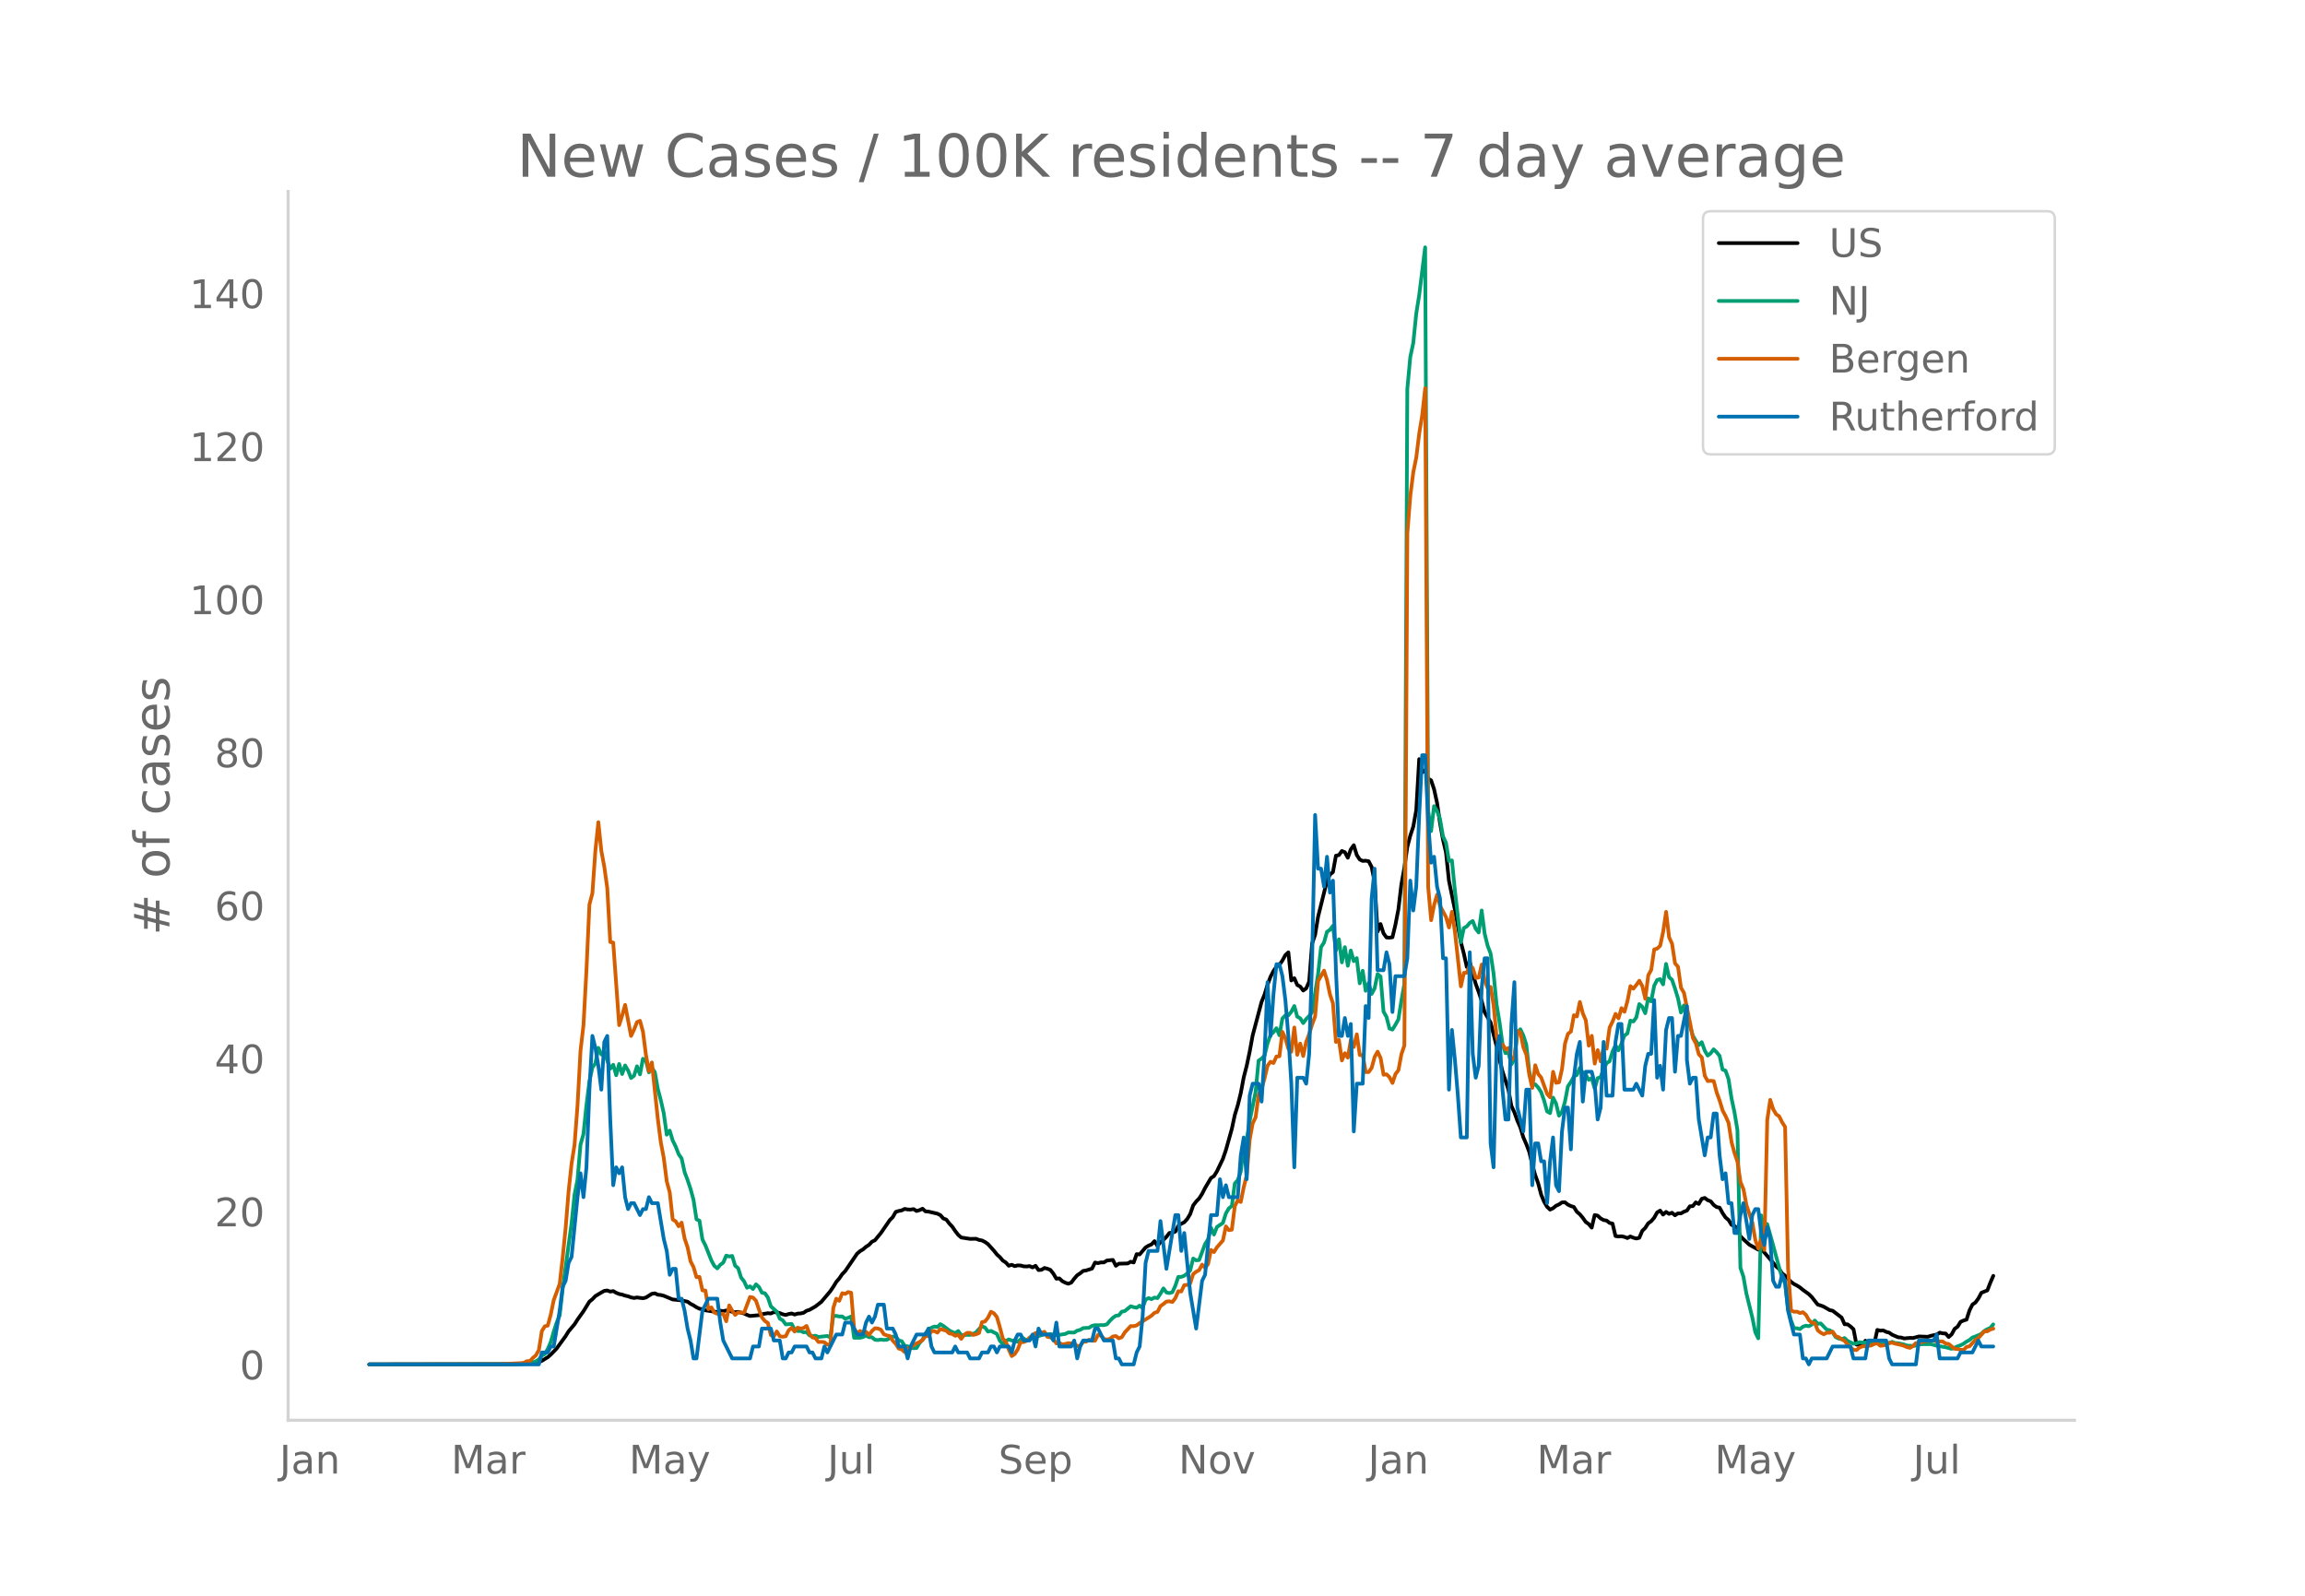 <svg height="864" viewBox="0 0 936 648" width="1248" xmlns="http://www.w3.org/2000/svg" xmlns:xlink="http://www.w3.org/1999/xlink"><defs><style>*{stroke-linecap:butt;stroke-linejoin:round}</style></defs><g id="figure_1"><path d="M0 648h936V0H0z" style="fill:#fff" id="patch_1"/><g id="axes_1"><path d="M117 576.72h725.4V77.76H117z" style="fill:none" id="patch_2"/><path clip-path="url(#pa304314616)" d="m149.973 554.04 57.974-.087 6.039-.247 3.623-.327 1.208-.297 1.208-.493 2.415-1.474 1.208-1.061 2.416-2.51 3.623-4.985 1.208-1.968 2.415-2.841 1.208-1.904 2.416-3.383 2.415-3.925 1.208-.96 1.208-1.277 2.416-1.45 1.207-.674 1.208-.156 1.208.457 1.208-.207 1.207.696 1.208.493 1.208.242 1.208.417 1.208.266 1.207.45 1.208.244 1.208-.22 2.416.322 1.207-.293 2.416-1.52 1.208-.19 1.208.568 1.207.117 1.208.308 3.624 1.504 2.415.248 1.208.127 2.415.531 1.208.855 1.208.623 1.208.788 1.208.587 1.207.19 1.208.455 4.831.736 1.208-.57 1.208.18 1.208-.26 1.208.166 1.207.33 1.208.187 1.208-.137 2.416.65 1.207.585 1.208.436 3.624-.336 1.207-.378 2.416-.424 1.208.12 1.207-.562 1.208.12 1.208.272 1.208.5 1.208.268 1.207-.388 1.208-.214 1.208.435 1.208-.381 1.208-.07 1.207-.258 1.208-.822 1.208-.38 2.416-1.38 2.415-1.884 3.624-4.31 1.207-1.773 1.208-1.987 1.208-1.39 1.208-1.775 1.207-1.221 4.832-7.077 1.207-1.043 1.208-.71 1.208-1.059 1.208-.77 1.208-1.282 1.207-.586 2.416-2.946 3.623-5.249 1.208-1.202 1.208-2.136 1.208-.365 1.208-.234 1.207-.605 1.208.228 1.208.043 1.208-.188 1.207.768 1.208-.352 1.208-.585 1.208 1.09 1.208.095 3.623.836 1.208.6 1.208 1.345 1.207.463 1.208 1.582 1.208 1.294 1.208 1.766 1.208 1.547 1.207 1.072 3.624.57 2.415-.049 1.208.467 1.208.227 1.208.608 1.208.858 2.415 2.675 1.208 1.523 1.208 1.087 1.207 1.413 1.208.773 1.208 1.326 1.208-.39 1.208.548 1.207-.312 1.208.056 1.208.334 1.208.056 1.208-.148 1.207.53 1.208-.658 1.208 1.74 1.208-.105 1.208-.75 1.207.32 1.208.464 1.208 1.531 1.208 2.043 1.208-.12 1.207 1.127 1.208.613 1.208.426 1.208-.453 1.207-1.585 1.208-1.389 1.208-.803 1.208-.98 1.208-.179 2.415-.773 1.208-2.444 1.208.247 1.208-.308 1.207.014 1.208-.77 2.416-.247 1.208 2.38 1.207-.853 3.624-.098 1.208-.688 1.207.303 1.208-3.389 1.208.113 2.415-2.83 1.208-.727 1.208-.524 1.208-1.314 1.208 1.947 1.207-1.56 1.208-.924 1.208-1.214 1.208-1.555 1.208-.15 1.207-.42 1.208-2.356 1.208-.84 1.208-.592 1.208-1.322 1.207-2.006 1.208-3.492 1.208-1.6 1.208-1.245 1.208-1.865 1.207-2.386 2.416-4.073 1.208-.76 1.208-1.96 2.415-5.057 1.208-3.543 2.415-8.606 1.208-5.643 1.208-3.952 1.208-4.929 1.208-6.402 1.207-4.706 1.208-5.721 1.208-6.583 3.623-13.659 1.208-2.96 1.208-3.976 1.208-3.226 1.208-2.349 1.207-1.744 1.208-.759 1.208-1.766 1.208-2.195 1.208-1.124 1.207 11.43 1.208-.943 1.208 2.776 1.208.631 1.207 1.619 1.208-.862 1.208-2.783 1.208-15.52 1.208-3.452 1.207-7.344 3.624-14.627 1.208-2.508 1.207-1.012 1.208-6.647 1.208-.247 1.208-1.663 1.208.492 1.207 2.24 1.208-3.396 1.208-1.689 1.208 3.966 1.208 1.843 1.207.583 1.208-.086 1.208.205 1.208 2.308 1.207 5.978 1.208 20.322 1.208-3.105 1.208 3.763 1.208 1.691 1.207.083 1.208-.16 1.208-5.074 1.208-6.265 1.208-10.11 1.207-6.72 1.208-8.496 1.208-4.596 1.208-3.654 1.208-6.67 1.207-20.764 1.208 5.368 1.208-.88 1.208 3.45 1.208.681 1.207 3.604 1.208 5.52 1.208 8.239 1.208 6.725 1.208 5.167 1.207 11.52 2.416 11.75 2.415 13.163 1.208 4.636 1.208 5.466 1.208-2.089 1.208 4.91 1.207 4.02 1.208 3.287 1.208 3.645 1.208 4.614 2.415 4.14 2.416 9.598 1.208 5.482 1.208 4.75 2.415 7.488 1.208 6.61 1.208 2.551 1.208 3.41 1.207 2.704 1.208 4.04 1.208 2.745 1.208 3.178 1.207 5.1 1.208 4.308 1.208 3.356 1.208 4.578 1.208 2.923 1.207 2.02 1.208 1.163 1.208-.567 1.208-.997 1.208-.546 1.207-.823 1.208-.042 1.208.953 1.208.578 1.208.375 1.207 1.93 1.208 1.025 1.208 1.434 1.208 1.707 1.208.823 1.207 1.467 1.208-5.115 1.208.236 1.208 1.138 1.207.662 1.208.207 1.208.95 1.208.281 1.208 5.052 1.207.185 1.208-.1 1.208.26 1.208.479 1.208-.659 1.207.514 1.208.33 1.208-.299 1.208-2.836 1.208-1.17 1.207-1.876 1.208-.849 1.208-1.396 1.208-2.167 1.208-.742 1.207 1.618 1.208-1.092 1.208.8 1.208-.466 1.208 1.04 1.207-.791 1.208.035 1.208-.697 1.208-.441 1.207-1.758 1.208-.084 1.208-1.508 1.208.63 1.208-2.076 1.207-.36 1.208.915 1.208.437 1.208 1.472 1.208.89 1.207.226 1.208 2.204 1.208 1.793 1.208 1.008 1.208 1.97 1.207.46 1.208 1.057 1.208 3.1 1.208 1.237 2.415 2.21 3.624 2.02 1.207-.353 2.416 2.843 2.416 2.828 1.207 1.5 1.208.988 1.208 1.81 1.208.936 2.415 2.5 1.208.882 1.208.624 1.208.76 1.208.994 2.415 1.74 1.208 1.193 2.416 3.07 1.207.347 1.208.484L743 532l1.207.254 3.624 2.766 1.208 2.722 1.207.017 1.208.882 1.208 1.12 1.208 6.225 2.415.324 1.208-1.886 1.208 1.154 1.208-.515 1.208.497 1.207-5.522 1.208.294 1.208-.086 1.208.586 1.208.313 1.207.846 2.416 1.044 1.208.094 1.208.369 2.415-.219 1.208.052 2.415-.643 2.416.103 1.208.04 1.208-.4 2.415-.51 1.208-.771 1.208.284 1.208.08 1.207 1.4 1.208-1.077 1.208-2.224 1.208-.893 1.208-1.961 1.207-.53 1.208-.377 1.208-3.73 1.208-2.401 1.208-.81 1.207-1.685 1.208-2.262 2.416-.978 1.207-3.116 1.208-2.776h0" style="fill:none;stroke:#000;stroke-linecap:round;stroke-width:1.5" id="line2d_1"/><path clip-path="url(#pa304314616)" d="m149.973 554.04 60.39-.11 2.415-.12 2.416-.23 2.415-.804 1.208-.755 1.208-1.51 1.207-.699 1.208-2.074 1.208-2.773 1.208-4.258 1.208-3.694 1.207-2.838 1.208-10.825 3.624-26.642 1.207-11.594 1.208-6.142 1.208-14.153 1.208-4.303 1.208-11.774 1.207-9.645 1.208-5.592 1.208-1.674 1.208-6.327 1.208 2.688 1.207-1.274 1.208 3.718 1.208 3.329 1.208-1.59 1.207 4.253 1.208-4.567 1.208 4.072 1.208-3.483 1.208 2.054 1.207 3.049 1.208-.91 1.208-3.853 1.208 3.293 1.208-6.356 1.207.814 1.208 4.713 1.208-1.87 1.208 1.83 1.208 6.771 1.207 4.563 1.208 5.348 1.208 8.675 1.208-1.654 1.208 3.998 1.207 2.439 1.208 3.123 1.208 1.72 1.208 5.552 1.207 3.213 1.208 3.593 1.208 4.478 1.208 7.896 1.208.56 1.207 7.626 1.208 2.399 2.416 6.092 1.208 2.234 1.207 1.01 1.208-1.46 1.208-.88 1.208-2.843 1.208.355 1.207-.23 1.208 3.993 1.208.974 1.208 3.833 1.208 1.51 1.207 2.608 1.208-.57 1.208 1.09 1.208-1.894 1.208 1.065 1.207 2.323 1.208.225 1.208 1.704 1.208 3.624 2.415 2.149 1.208 2.828 1.208.7 1.208 1.64 2.415-.176 1.208 2.289 1.208.58 1.208-.025 1.207.554 1.208-.12 1.208 1.365 1.208.33 1.208-.205 1.207.515 3.624-.395 1.208.594 1.207-8.765 1.208.005 1.208.245 1.208-.005 1.207.914 1.208-.38 1.208-.514 1.208 8.635h2.415l1.208-.3 1.208-.594 1.208.64 1.208.044 1.207.995 1.208.14 1.208-.2 1.208.15 1.208-.075 2.415-1.32 1.208.04 1.208 1.54 1.208.34 1.207 1.849 1.208.22 1.208.5 1.208.274 1.207-.095 1.208-2.039 1.208-1.25 1.208-2.678 1.208-1.344 1.207-.95 1.208-.454 1.208.19 1.208-1.16 1.208.72 2.415 1.844 1.208.635 1.208.454 1.208-.85 1.207 1.65 1.208.005 1.208-.115 1.208.03 1.208-.44 1.207-.57 1.208-1.409 1.208-1.05 1.208.45 1.208 1.655 1.207-.27 2.416 1.214 1.208 2.779 1.207 1.4 1.208-1.255 1.208-.675 1.208.435 1.208.145 1.207.415 1.208-1.035 1.208-.34 1.208.9 2.415-1.335 1.208-.14 3.624-1.169 1.207.12 1.208-.1 1.208.085 1.208.265 1.208-.105 2.415-.355 1.208-.62 2.415.06 1.208-.794 1.208-.305 1.208-.725 2.415-.125 1.208-.78 1.208-.29 1.208.05 1.208-.09 1.207.026 1.208-.305 1.208-1.444 1.208-1.225 1.208-.834 1.207-.15 1.208-1.5 1.208-.25 2.416-1.943 1.207.36 1.208.24 1.208-.865 1.208.994 1.207-3.418 1.208-.625 1.208.415 1.208-.625 1.208.21 1.207-1.794 1.208-2.149 1.208 1.634 1.208.275 1.208-.35 1.207-2.618 1.208-3.613h1.208l1.208-.455 1.208-.955 1.207-1.174 1.208-4.873 1.208.73 1.208-.12 2.415-6.492 1.208-1.939 1.208-4.652 1.208 2.728 1.208-3.068 2.415-1.645 1.208-3.863 1.208-2.059 1.207-.924 1.208-9.19 1.208-1.35 1.208-3.448 1.208-9.76 1.207-3.109 1.208-7.646 2.416-11.93 1.208-12.618 1.207-.804 1.208-1.245 1.208-4.942 1.208-3.449 1.208-1.144 1.207-1.58 1.208 2.85 1.208-6.807 1.208-1.245 1.208-.025 1.207-1.454 1.208-2.344 1.208 4.333 1.208.645 1.207 1.954 1.208-1.654 1.208-1.22 1.208-1.599 2.415-15.442 1.208-10.95 1.208-1.864 1.208-4.348 1.208-.8 1.207-1.634 1.208 10.06 1.208-4.577 1.208 9.375 1.208-6.172 1.207 7.546 1.208-6.187 1.208 4.323 1.208-1.23 1.208 10.24 1.207-5.102 1.208 8.131 1.208-3.183 1.208 4.458 1.207-2.244 1.208-5.817 1.208.96 1.208 14.267 1.208 2.134 1.207 4.728 1.208.454 1.208-1.959 1.208-2.204 1.208-7.556 1.207-6.746 1.208-241.62 1.208-13.03 1.208-5.666 1.208-11.91 1.207-7.596 2.416-19.37 1.208 228.662 1.208 8.385 1.207-10.125 1.208 1.934 1.208 3.279 1.208 7.056 1.208 2.55 1.207 7.415 1.208-.204 1.208 12.188 2.415 21.035 1.208-5.742 1.208-.68 1.208-1.45 1.208-.744 1.207 3.144 1.208 1.509 1.208-8.926 1.208 9.366 1.208 4.917 1.207 3.139 1.208 8.126 1.208 12.489 1.208 7.28 1.208 8.787 1.207 3.818 1.208-.22 1.208 4.767 1.208-2.134 1.208-10.29 1.207-1.833 1.208 2.478 1.208 3.763 1.208 10.815 1.207 5.577 1.208-.28 1.208 1.305 1.208 1.899 1.208 3.428 1.207 4.393 1.208.685 1.208-6.292 1.208 2.374 1.208 4.952 1.207-1.494 1.208-4.113 1.208-6.282 1.208-1.794 1.208-2.189 1.207-.655 1.208-2.863 1.208 1.909 1.208.854 1.208 2.064 1.207-.65 1.208 4.174 1.208-4.183 1.208-.42 1.207-3.104 1.208-2.588 1.208-.725 1.208-3.948 1.208-2.574 1.207 2.044 1.208-2.683 1.208-3.289 1.208-.88 1.208-5.207 1.207.36 1.208-1.644 1.208-5.427 1.208 1.079 1.208 2.639 1.207-6.032 1.208 1.214 1.208-6.332 1.208-2.349 1.208-.35 1.207 2.14 1.208-8.316 1.208 5.347 1.208 1.104 1.208 3.519 1.207 3.948 1.208 5.802 1.208-2.864 1.208 6.377 1.207 1.68 1.208 4.227 1.208 2.07 1.208 1.773 1.208-1.21 1.207 3.39 1.208 2.068 1.208-.94 1.208-1.614 1.208 1.19 1.207 1.464 1.208 5.572 1.208.44 1.208 3.438 1.208 7.732 1.207 5.692 1.208 7.271 1.208 55.912 1.208 3.574 1.208 6.816 2.415 9.81 1.208 5.967 1.208 2.48 1.207-49.916 1.208 5.597 1.208-2.089 2.416 8.601 2.415 8.986 1.208 4.152 1.208 2.214 1.208 10.21 1.207 4.923 1.208 3.218 1.208.02 1.208.35 1.208-.98 1.207-.42 1.208.21 1.208-.664 1.208-1.644 1.208 1.34 1.207-.16 2.416 2.508 1.208.245 1.207.834 1.208 1.93 1.208.614 1.208.275 1.208-.475 1.207 1.155 2.416 1.174 1.208-.135 1.208-.515 1.207.185 1.208-.055 1.208-.184 1.208.444 1.208-.305 1.207.095 1.208.545 1.208.01 1.208-.115 1.208-.27 1.207-.494 1.208.52 1.208.04 2.416.519 1.207.45 2.416.165 1.208-.17 1.207-.415 1.208-.145 3.624-.02 2.415.635 3.624.62 2.415.65 1.208-.44 1.208-.565 1.208-.44 1.207-.605 1.208-.854 1.208-.645 1.208-1.045 1.208-.41 2.415-1.054 1.208-1.19 1.208-.724 1.207-.485 1.208-1.474h0" style="fill:none;stroke:#009e73;stroke-linecap:round;stroke-width:1.5" id="line2d_2"/><path clip-path="url(#pa304314616)" d="m149.973 554.04 53.143-.095 8.454-.429 1.208-.143 1.208-.666h1.208l1.207-1.334 1.208-1 1.208-2.142 1.208-7.714 1.207-1.952 1.208-.286 1.208-4.476 1.208-5.857 2.415-6.57 1.208-10.62 1.208-12.094 1.208-14.904 1.208-11.237 1.207-7.666 1.208-15.952 1.208-22.237 1.208-10.38 1.208-22.284 1.207-26.713 1.208-4.571 1.208-17.237 1.208-11.619 1.208 11.619 1.207 6.476 1.208 8.666 1.208 21.903 1.208.238 2.415 33.522 1.208-3.857 1.208-4.38 2.415 12.618 1.208-2.571 1.208-3.048 1.208-.524 1.208 4.381 1.207 9.428 1.208 6.666 1.208-3.57 2.416 22.95 1.207 9.428 1.208 6.428 1.208 9.476 1.208 4.476 1.208 11 1.207.761 1.208 2 1.208-1.476 1.208 6.428 1.207 3.571 1.208 5.714 1.208 2.333 1.208 4.095 1.208-.095 1.207 5.476 1.208.048 1.208 7.57 1.208-.714 1.208 2.096 1.207.476 2.416.047 1.208 3 1.208-6.428 1.207 2.143 1.208 1.714 1.208-1 2.416.095 2.415-6.38 1.208.238 1.208 1.285 1.208 3.572 1.207 3.19 1.208 1.476 1.208.81 1.208 4.904 1.207.476 1.208-1.952 1.208 1.952 1.208.19 1.208-.19 1.207-2.428 1.208-.953 1.208 1.476 1.208-1.57 1.208.332 1.207-.19 1.208-.857 1.208 3.19 1.208 1.476 1.208.286 1.207 1.571 1.208-.047 1.208.143 1.208 1 1.208-.048 1.207-14.856 1.208-3.762 1.208.857 1.208-3.095 1.207.286 1.208-.762 1.208.285 1.208 14.571 1.208 1.857 1.207-.905 1.208.762 1.208-.428 1.208 1.285 1.208-1.619 1.207-1.095 1.208.095 1.208.477 1.208 1.857 1.208.476 1.207.238 1.208 1.905 1.208 1.285 1.208 1.905 1.208.333 1.207 1.095 1.208-1.619 1.208-.095 1.208-1.238 2.415-1.143 1.208-.81 1.208-1.57h1.208l1.207-2.048h1.208l1.208.619 1.208-1.476 2.415.714 1.208 1.095 1.208.19 1.208.763 1.208-.429 1.207 1.667 1.208-1.667 1.208-.762h1.208l1.208.857 1.207-.285 1.208-.524 1.208-4.428 1.208-.239 1.208-1.523 1.207-2.429 1.208.62 1.208 1.523 1.208 4.143 1.207 4.618 1.208 1.334 1.208 3.095 1.208 2.666 1.208-.81 1.207-1.856 1.208-3.048 1.208.048 1.208-.571 1.208-1.286 1.207-.81 1.208-1.047 1.208.619 1.208-.714 1.208-.381 1.207 2.047 1.208.19 1.208.715 1.208 1.762 1.208-.143 1.207.524 1.208-.143 1.208-.334 1.208.096 1.207-.048 1.208 1.143 1.208-.095 1.208-1.667 1.208-.048 1.207-.761 1.208.38h1.208l1.208-2.38 1.208.285 1.207 1.381 1.208.238 1.208-.285 1.208-.953 1.208-.19 1.207.952 1.208-.476 1.208-1.952 2.416-2.572 1.207.048 1.208-.333 1.208-.905 3.623-2.238 1.208-.81 1.208-1.142 1.208-.381 1.207-2.333 1.208-.857 1.208-1 1.208-.096 1.208.286 1.207-1.571 1.208-2.81 1.208.096 1.208-2.572 1.208-.095 1.207-.619 1.208-3.762 1.208-.952 1.208-.666 1.208-2.238 1.207 1.285 1.208-1.476 1.208-5.761 1.208.857 1.208-1.953 2.415-2.761 1.208-5.714 1.208 1.523 1.207-.19 1.208-9.571 1.208-2.38 1.208.713 1.208-6 1.207-4.856 1.208-14.428 1.208-6.618 1.208-2.524 1.208-9.142 1.207-2.381 1.208-4.286 1.208-5.095 1.208-1.619 1.208.524 1.207-2.666 1.208-.096 1.208-9.904 1.208 2.62 1.208 4.237 1.207 1.238 1.208-9.857 1.208 11.095 1.208-4.571 1.207 5.047 1.208-5.714 1.208-3.142 1.208-4 1.208-3.19 1.207-14.38 2.416-4.238 1.208 3.856 1.208 5.81 1.207 3.619 1.208 15.665 1.208-.81 1.208 8.334 1.208-2.953 1.207 1.81 1.208-7.047 1.208 2.714L550.96 420l1.208 8.428h1.207l1.208 6.905h1.208l1.208-1.715 1.207-4.428 1.208-2.143 1.208 2.572 1.208 6.809 1.208-.19 1.207 1.19 1.208 2.333 1.208-3.619 1.208-1.571 1.208-6.476 1.207-3.571 1.208-207.988 1.208-15.285 1.208-9.523 1.208-5.952 1.207-9.857 1.208-7.333 1.208-10.951 1.208 202.56 1.208 13.475 1.207-6.238 1.208-4.143 1.208 4.571 2.416 4.572 1.207 4.19 1.208-6.38 1.208 8.19 2.415 22.093 1.208-5.476 1.208-.047 1.208-3.095 1.208 1.238 1.207 3.952 1.208-.143 1.208-5.285 1.208 6.523 1.208 3.047 1.207-.476 1.208 7.38 1.208 12.762 1.208 4.952 1.208-1.762 1.207 2 1.208-.524 1.208 4.667 1.208-.667 1.208-10.952 1.207.62 1.208 5.999 1.208 3 1.208 8.237 1.207 5.286 1.208-9.19 1.208 3.571 1.208 1.429 2.415 6.666 1.208 1.333 1.208-10.333 1.208 4.476 1.208-.238 1.207-5.428 1.208-10.285 1.208-3.952 1.208-.953 1.208-6.618 1.207.524 1.208-5.905 1.208 4.667 1.208 2.809 1.208 10.285 1.207-4 1.208 11.285 1.208-5.476 1.208 4.572 1.207-5.762 1.208.619 1.208-8.57 1.208-2.477 1.208-3.095 1.207 1.81 1.208-4.143 1.208 1.476 1.208-4.333 1.208-6.095 1.207 1.047 1.208-1.523 1.208-1.714 1.208 2.19 1.208 5.142 1.207-9.523 1.208-2.238 1.208-8.285 1.208-.333 1.208-1.143 1.207-5.666 1.208-8.095 1.208 10.285 1.208 2.666 1.208 7.952 1.207 1.381 1.208 8.524 1.208 2.047 2.415 11.904 1.208 6.428 1.208 2.19 1.208 4.477 1.208 1.238 1.207 7.475L693.48 439l1.208-.143 1.208.143 1.208 4.619 1.207 3.333 1.208 4 1.208 2.285 1.208 2.762 1.208 7.81 1.207 4.427 1.208 3.572 1.208 8.19 1.208 2.904 1.208 6.428 2.415 7.19 1.208 7.048 1.208 3.428 1.207-4 1.208 4.572 1.208-52.76 1.208-8.19 1.208 3.81 1.207 2.047 1.208.81 1.208 2.428 1.208 1.905 1.208 57.568 1.207 16.952 1.208.523 1.208-.047 1.208.571 1.208-.333 1.207 1.047 1.208 2.143 1.208 1.048 1.208.19 1.208 2.952 1.207.953 1.208.619 1.208-.62h1.208l1.207-.428 1.208 1.81 1.208.428 1.208.81 1.208.666 1.207 1.524 2.416 2.143 1.208.095 1.208-1.048 1.207-.476h1.208l2.416-.38 1.208-.62 1.207-.238 1.208 1 2.416-.286 1.208-.857 1.207-.095 1.208.38 2.416.525 1.208.38 1.207.524 1.208.286 1.208-.762 1.208-1.19 1.207.095 1.208-.524 1.208-.285 3.623-.381 1.208.571 1.208-.143 1.208.048 1.208.81 1.207.19 2.416 1.952 1.208.095 1.208.286 1.207.095 1.208-1.238 1.208-.238 2.416-2.619 1.207-.762 2.416-2.714h1.208l1.207-.762 1.208-.333h0" style="fill:none;stroke:#d55e00;stroke-linecap:round;stroke-width:1.5" id="line2d_3"/><path clip-path="url(#pa304314616)" d="M149.973 554.04h68.844l1.208-4.85h2.415l1.208-2.426h1.208l2.415-14.55 1.208-9.701 1.208-2.425 1.208-7.276 1.208-2.425 2.415-24.252 1.208-9.7 1.208 9.7 1.208-12.126 1.207-31.527 1.208-21.827 1.208 4.85 1.208 7.276 1.208 9.7 1.207-19.4 1.208-2.426 1.208 33.953 1.208 26.677 1.207-7.276 1.208 2.425 1.208-2.425 1.208 12.126 1.208 4.85 1.207-2.425h1.208l2.416 4.85 1.208-2.425h1.207l1.208-4.85 1.208 2.425h2.416l2.415 14.551 1.208 4.85 1.208 9.701 1.208-2.425h1.207l1.208 12.126h1.208l1.208 4.85 1.207 7.276 1.208 4.85 1.208 7.276h1.208l2.415-19.402 2.416-4.85h3.623l1.208 9.7 1.208 7.276 3.623 7.276h7.247l1.208-4.85h2.416l1.207-7.276h3.624l1.207 4.85h2.416l1.208 7.276h1.208l1.207-2.425h1.208l1.208-2.426h4.831l1.208 2.426h1.208l1.208 2.425h2.415l1.208-4.85 1.208 2.425 3.623-7.276h2.416l1.207-4.85h2.416l2.416 4.85h2.415l1.208-4.85 1.208-2.425 1.208 2.425 1.207-2.425 1.208-4.85h2.416l1.208 9.7h2.415l1.208 2.425 1.208 4.85h2.415l1.208 4.85 1.208-4.85 2.415-4.85h3.624l1.208-2.425 1.207 7.275 1.208 2.426h7.247l1.208-2.426 1.208 2.426h3.623l1.208 2.425h3.623l1.208-2.425h2.416l1.207-2.426h1.208l1.208 2.426 1.208-2.426h3.623l1.208 2.426 1.208-4.85 1.207-2.426h1.208l1.208 2.425h2.416l1.207-2.425 1.208 4.85 1.208-7.275 1.208 2.425h3.623l1.208 2.425 1.208-7.275 1.208 9.7h4.83l1.208-2.425 1.208 7.276 1.208-4.85 1.208-2.426h3.623l1.208-4.85h1.208l2.415 4.85h3.624l1.208 7.276h1.207l1.208 2.425h4.831l1.208-4.85 1.208-2.426 1.208-12.125 1.207-21.827 1.208-4.85h3.624l1.207-12.126 2.416 19.401 3.623-21.826h1.208l1.208 14.55 1.208-7.275 2.415 24.252 2.416 14.55 2.416-19.4 1.207-2.426 2.416-24.251h2.416l1.207-14.551 1.208 7.275 1.208-4.85 1.208 4.85h3.623l1.208-16.976 1.208-7.276 1.207 16.977 1.208-33.953 1.208-4.85h2.416l1.207 7.275 1.208-19.401 1.208-29.102 1.208 21.826 1.208-16.976 1.207-12.126h1.208l1.208 4.85 1.208 9.701 1.208 14.551 1.207 19.402 1.208 33.952 1.208-36.377h2.415l1.208 2.425 1.208-12.126 1.208-38.803 1.208-58.204 1.207 21.826h1.208l1.208 7.276 1.208-12.126 1.208 14.551 1.207-4.85 1.208 36.377 1.208 26.677h1.208l1.208-7.275 1.207 7.275 1.208-4.85 1.208 43.653 1.208-19.401h2.415l1.208-31.528 1.208 4.85 1.208-48.503 1.207-12.126 1.208 41.228h2.416l1.208-7.275 1.207 4.85 1.208 19.402 1.208-14.551h3.623l1.208-7.276 1.208-31.527 1.208 12.126 1.208-9.701 1.207-29.102 1.208-24.252h1.208l1.208 26.677 1.208 16.976 1.207-2.425 1.208 12.126 1.208 4.85 1.208 24.252h1.208l1.207 53.354 1.208-24.252 1.208 12.126 1.208 14.551 1.207 16.976h2.416l1.208-75.18 1.208 41.228 1.207 9.7 1.208-4.85 1.208-31.527 1.208-12.126h1.208l1.207 75.18 1.208 9.701 1.208-48.503 1.208-4.85 1.208 21.826 1.207 12.126h1.208l1.208-38.803 1.208-16.976 1.208 50.928 2.415 9.701 1.208-16.976h1.208l1.207 38.803 1.208-16.976h1.208l1.208 7.275h1.208l1.207 16.976 1.208-16.976 1.208-9.7 1.208 19.4 1.208 2.426 1.207-24.252 1.208-9.7h1.208l1.208 16.976 1.208-29.102 1.207-9.701 1.208-4.85 1.208 24.251 1.208-12.126h2.415l1.208 4.85 1.208 14.552 1.208-4.85 1.207-26.677 1.208 21.826h2.416l1.208-21.826 1.207-7.276h1.208l1.208 26.677h3.623l1.208-2.425 2.416 4.85 1.208-12.126 1.207-4.85h1.208l1.208-21.827 1.208 31.528 1.208-4.85 1.207 9.7 1.208-24.252 1.208-4.85h1.208l1.208 21.826 1.207-14.55h1.208l2.416-12.127v21.827l1.207 9.7 1.208-2.424h1.208l1.208 16.976 2.415 14.55 1.208-7.275h1.208l1.208-9.7h1.208l1.207 16.976 1.208 9.7 1.208-2.425 1.208 12.126h1.208l1.207 12.126h1.208l1.208-7.275 1.208-4.85 2.415 14.55 1.208-9.7 1.208-2.426h1.208l1.207 9.701 1.208 4.85 1.208-7.275 1.208 4.85 1.208 16.977 1.207 2.425h1.208l1.208-4.85 1.208 2.425 1.208 12.125 2.415 9.701h2.416l1.208 9.7h1.207l1.208 2.426 1.208-2.425h6.039l2.415-4.85h7.247l1.208 4.85h4.831l1.208-7.276h7.247l1.208 7.276 1.207 2.425h9.663l1.207-9.7h6.04l1.207-2.426 1.208 9.7h7.247l1.208-2.424h4.83l2.416-4.85 1.208 2.424h4.831" style="fill:none;stroke:#0072b2;stroke-linecap:round;stroke-width:1.5" id="line2d_4"/><path d="M117 576.72V77.76" style="fill:none;stroke:#d3d3d3;stroke-linecap:square;stroke-linejoin:miter;stroke-width:1.25" id="patch_3"/><path d="M117 576.72h725.4" style="fill:none;stroke:#d3d3d3;stroke-linecap:square;stroke-linejoin:miter;stroke-width:1.25" id="patch_4"/><g id="matplotlib.axis_1"><g id="xtick_1"><g style="fill:#696969" transform="matrix(.16 0 0 -.16 113.484 598.378)" id="text_1"><defs><path d="M9.813 72.906h9.859V5.078q0-13.187-5-19.14-5-5.954-16.094-5.954h-3.75v8.297h3.078q6.531 0 9.219 3.672Q9.813-4.39 9.813 5.078z" id="DejaVuSans-74"/><path d="M34.281 27.484q-10.89 0-15.093-2.484-4.204-2.484-4.204-8.5 0-4.781 3.157-7.594 3.156-2.797 8.562-2.797 7.485 0 12 5.297 4.516 5.297 4.516 14.078v2zm17.922 3.72V0H43.22v8.297Q40.14 3.328 35.547.953q-4.594-2.375-11.234-2.375-8.391 0-13.36 4.719Q6 8.016 6 15.922q0 9.219 6.172 13.906 6.187 4.688 18.437 4.688h12.61v.89q0 6.203-4.078 9.594-4.078 3.39-11.453 3.39-4.688 0-9.141-1.124-4.438-1.125-8.531-3.375v8.312q4.921 1.906 9.562 2.844 4.64.953 9.031.953 11.875 0 17.735-6.156 5.86-6.14 5.86-18.64z" id="DejaVuSans-97"/><path d="M54.89 33.016V0h-8.984v32.719q0 7.765-3.031 11.61-3.031 3.858-9.078 3.858-7.281 0-11.484-4.64-4.204-4.625-4.204-12.64V0H9.08v54.688h9.03v-8.5q3.235 4.937 7.594 7.374Q30.078 56 35.797 56q9.422 0 14.25-5.828 4.844-5.828 4.844-17.156z" id="DejaVuSans-110"/></defs><use xlink:href="#DejaVuSans-74"/><use x="29.492" xlink:href="#DejaVuSans-97"/><use x="90.771" xlink:href="#DejaVuSans-110"/></g></g><g id="xtick_2"><g style="fill:#696969" transform="matrix(.16 0 0 -.16 183.19 598.378)" id="text_2"><defs><path d="M9.813 72.906h14.703l18.593-49.61 18.703 49.61h14.704V0H66.89v64.016l-18.797-50h-9.907l-18.796 50V0H9.813z" id="DejaVuSans-77"/><path d="M41.11 46.297q-1.516.875-3.297 1.281Q36.03 48 33.89 48q-7.625 0-11.703-4.953-4.079-4.953-4.079-14.234V0H9.08v54.688h9.03v-8.5q2.844 4.984 7.375 7.39Q30.031 56 36.531 56q.922 0 2.047-.125 1.125-.11 2.484-.36z" id="DejaVuSans-114"/></defs><use xlink:href="#DejaVuSans-77"/><use x="86.279" xlink:href="#DejaVuSans-97"/><use x="147.559" xlink:href="#DejaVuSans-114"/></g></g><g id="xtick_3"><g style="fill:#696969" transform="matrix(.16 0 0 -.16 255.42 598.378)" id="text_3"><defs><path d="M32.172-5.078q-3.797-9.766-7.422-12.735-3.61-2.984-9.656-2.984H7.906v7.516h5.282q3.703 0 5.75 1.765Q21-9.766 23.483-3.219l1.61 4.094-22.11 53.813H12.5l17.094-42.766 17.093 42.766h9.516z" id="DejaVuSans-121"/></defs><use xlink:href="#DejaVuSans-77"/><use x="86.279" xlink:href="#DejaVuSans-97"/><use x="147.559" xlink:href="#DejaVuSans-121"/></g></g><g id="xtick_4"><g style="fill:#696969" transform="matrix(.16 0 0 -.16 335.983 598.378)" id="text_4"><defs><path d="M8.5 21.578v33.11h8.984V21.922q0-7.766 3.016-11.656 3.031-3.875 9.094-3.875 7.265 0 11.484 4.64 4.234 4.64 4.234 12.656v31h8.985V0h-8.984v8.406Q42.047 3.422 37.718 1q-4.313-2.422-10.032-2.422-9.421 0-14.312 5.86Q8.5 10.296 8.5 21.578zM31.11 56z" id="DejaVuSans-117"/><path d="M9.422 75.984h8.984V0H9.422z" id="DejaVuSans-108"/></defs><use xlink:href="#DejaVuSans-74"/><use x="29.492" xlink:href="#DejaVuSans-117"/><use x="92.871" xlink:href="#DejaVuSans-108"/></g></g><g id="xtick_5"><g style="fill:#696969" transform="matrix(.16 0 0 -.16 405.438 598.378)" id="text_5"><defs><path d="M53.516 70.516V60.89q-5.61 2.687-10.594 4-4.984 1.328-9.625 1.328-8.047 0-12.422-3.125t-4.375-8.89q0-4.845 2.906-7.313 2.907-2.453 11.016-3.97l5.953-1.218q11.031-2.11 16.281-7.406 5.25-5.297 5.25-14.172 0-10.61-7.11-16.078-7.093-5.469-20.812-5.469-5.172 0-11.015 1.172Q13.14.922 6.89 3.219v10.156q6-3.36 11.765-5.078 5.766-1.703 11.328-1.703 8.438 0 13.032 3.312 4.593 3.328 4.593 9.485 0 5.359-3.297 8.39-3.296 3.032-10.812 4.547L27.484 33.5q-11.03 2.188-15.968 6.875-4.922 4.688-4.922 13.047 0 9.672 6.812 15.234 6.813 5.563 18.766 5.563 5.14 0 10.453-.938 5.328-.922 10.89-2.765z" id="DejaVuSans-83"/><path d="M56.203 29.594v-4.39H14.891q.593-9.282 5.593-14.142 5-4.859 13.938-4.859 5.172 0 10.031 1.266 4.86 1.265 9.656 3.812v-8.5Q49.266.734 44.187-.344 39.11-1.422 33.892-1.422q-13.094 0-20.735 7.61-7.64 7.625-7.64 20.625 0 13.421 7.25 21.296Q20.016 56 32.328 56q11.031 0 17.453-7.11 6.422-7.093 6.422-19.296zm-8.984 2.64q-.094 7.36-4.125 11.75-4.032 4.407-10.672 4.407-7.516 0-12.031-4.25-4.516-4.25-5.203-11.97z" id="DejaVuSans-101"/><path d="M18.11 8.203v-29H9.077v75.484h9.031v-8.296q2.844 4.875 7.157 7.234Q29.594 56 35.594 56q9.968 0 16.187-7.906 6.235-7.907 6.235-20.797T51.78 6.484q-6.218-7.906-16.187-7.906-6 0-10.328 2.375-4.313 2.375-7.157 7.25zm30.578 19.094q0 9.906-4.079 15.547-4.078 5.64-11.203 5.64-7.14 0-11.218-5.64-4.079-5.64-4.079-15.547 0-9.906 4.078-15.547 4.079-5.64 11.22-5.64 7.124 0 11.202 5.64t4.078 15.547z" id="DejaVuSans-112"/></defs><use xlink:href="#DejaVuSans-83"/><use x="63.477" xlink:href="#DejaVuSans-101"/><use x="125" xlink:href="#DejaVuSans-112"/></g></g><g id="xtick_6"><g style="fill:#696969" transform="matrix(.16 0 0 -.16 478.579 598.378)" id="text_6"><defs><path d="M9.813 72.906h13.28l32.329-60.984v60.984h9.562V0h-13.28L19.39 60.984V0H9.813z" id="DejaVuSans-78"/><path d="M30.61 48.39q-7.22 0-11.422-5.64-4.204-5.64-4.204-15.453 0-9.813 4.172-15.453 4.188-5.64 11.453-5.64 7.188 0 11.375 5.655 4.203 5.672 4.203 15.438 0 9.719-4.203 15.406-4.187 5.688-11.375 5.688zm0 7.61q11.718 0 18.406-7.625 6.703-7.61 6.703-21.078 0-13.422-6.703-21.078-6.688-7.64-18.407-7.64-11.765 0-18.437 7.64-6.656 7.656-6.656 21.078 0 13.469 6.656 21.078Q18.844 56 30.609 56z" id="DejaVuSans-111"/><path d="M2.984 54.688H12.5L29.594 8.797l17.093 45.89h9.516L35.687 0H23.485z" id="DejaVuSans-118"/></defs><use xlink:href="#DejaVuSans-78"/><use x="74.805" xlink:href="#DejaVuSans-111"/><use x="135.986" xlink:href="#DejaVuSans-118"/></g></g><g id="xtick_7"><g style="fill:#696969" transform="matrix(.16 0 0 -.16 555.536 598.378)" id="text_7"><use xlink:href="#DejaVuSans-74"/><use x="29.492" xlink:href="#DejaVuSans-97"/><use x="90.771" xlink:href="#DejaVuSans-110"/></g></g><g id="xtick_8"><g style="fill:#696969" transform="matrix(.16 0 0 -.16 624.035 598.378)" id="text_8"><use xlink:href="#DejaVuSans-77"/><use x="86.279" xlink:href="#DejaVuSans-97"/><use x="147.559" xlink:href="#DejaVuSans-114"/></g></g><g id="xtick_9"><g style="fill:#696969" transform="matrix(.16 0 0 -.16 696.264 598.378)" id="text_9"><use xlink:href="#DejaVuSans-77"/><use x="86.279" xlink:href="#DejaVuSans-97"/><use x="147.559" xlink:href="#DejaVuSans-121"/></g></g><g id="xtick_10"><g style="fill:#696969" transform="matrix(.16 0 0 -.16 776.827 598.378)" id="text_10"><use xlink:href="#DejaVuSans-74"/><use x="29.492" xlink:href="#DejaVuSans-117"/><use x="92.871" xlink:href="#DejaVuSans-108"/></g></g></g><g id="matplotlib.axis_2"><g id="ytick_1"><g style="fill:#696969" transform="matrix(.16 0 0 -.16 97.32 560.119)" id="text_11"><defs><path d="M31.781 66.406q-7.61 0-11.453-7.5Q16.5 51.422 16.5 36.375q0-14.984 3.828-22.484 3.844-7.5 11.453-7.5 7.672 0 11.5 7.5 3.844 7.5 3.844 22.484 0 15.047-3.844 22.531-3.828 7.5-11.5 7.5zm0 7.813q12.266 0 18.735-9.703 6.468-9.688 6.468-28.141 0-18.406-6.468-28.11-6.47-9.687-18.735-9.687-12.25 0-18.718 9.688-6.47 9.703-6.47 28.109 0 18.453 6.47 28.14Q19.53 74.22 31.78 74.22z" id="DejaVuSans-48"/></defs><use xlink:href="#DejaVuSans-48"/></g></g><g id="ytick_2"><g style="fill:#696969" transform="matrix(.16 0 0 -.16 87.14 497.976)" id="text_12"><defs><path d="M19.188 8.297h34.421V0H7.33v8.297q5.609 5.812 15.296 15.594 9.703 9.797 12.188 12.64 4.734 5.313 6.609 9 1.89 3.688 1.89 7.25 0 5.813-4.078 9.469-4.078 3.672-10.625 3.672-4.64 0-9.797-1.61-5.14-1.609-11-4.89v9.969Q13.767 71.78 18.938 73q5.188 1.219 9.485 1.219 11.328 0 18.062-5.672 6.735-5.656 6.735-15.125 0-4.5-1.688-8.531-1.672-4.016-6.125-9.485-1.218-1.422-7.765-8.187-6.532-6.766-18.453-18.922z" id="DejaVuSans-50"/></defs><use xlink:href="#DejaVuSans-50"/><use x="63.623" xlink:href="#DejaVuSans-48"/></g></g><g id="ytick_3"><g style="fill:#696969" transform="matrix(.16 0 0 -.16 87.14 435.832)" id="text_13"><defs><path d="M37.797 64.313 12.89 25.39h24.906zm-2.594 8.593H47.61V25.391h10.407v-8.203H47.609V0h-9.812v17.188H4.89v9.515z" id="DejaVuSans-52"/></defs><use xlink:href="#DejaVuSans-52"/><use x="63.623" xlink:href="#DejaVuSans-48"/></g></g><g id="ytick_4"><g style="fill:#696969" transform="matrix(.16 0 0 -.16 87.14 373.69)" id="text_14"><defs><path d="M33.016 40.375q-6.641 0-10.532-4.547-3.875-4.531-3.875-12.437 0-7.86 3.875-12.438 3.891-4.562 10.532-4.562 6.64 0 10.515 4.562 3.875 4.578 3.875 12.438 0 7.906-3.875 12.437-3.875 4.547-10.515 4.547zm19.578 30.922v-8.984q-3.719 1.75-7.5 2.671-3.782.938-7.5.938-9.766 0-14.922-6.594-5.14-6.594-5.875-19.922 2.875 4.25 7.219 6.516 4.359 2.266 9.578 2.266 10.984 0 17.36-6.672 6.374-6.657 6.374-18.125 0-11.235-6.64-18.032-6.641-6.78-17.672-6.78-12.657 0-19.344 9.687-6.688 9.703-6.688 28.109 0 17.281 8.204 27.563 8.203 10.28 22.015 10.28 3.719 0 7.5-.734t7.89-2.187z" id="DejaVuSans-54"/></defs><use xlink:href="#DejaVuSans-54"/><use x="63.623" xlink:href="#DejaVuSans-48"/></g></g><g id="ytick_5"><g style="fill:#696969" transform="matrix(.16 0 0 -.16 87.14 311.546)" id="text_15"><defs><path d="M31.781 34.625q-7.031 0-11.062-3.766-4.016-3.765-4.016-10.343 0-6.594 4.016-10.36Q24.75 6.391 31.78 6.391q7.032 0 11.078 3.78 4.063 3.798 4.063 10.345 0 6.578-4.031 10.343-4.016 3.766-11.11 3.766zm-9.86 4.188q-6.343 1.562-9.89 5.906Q8.5 49.079 8.5 55.329q0 8.733 6.219 13.812 6.234 5.078 17.062 5.078 10.89 0 17.094-5.078 6.203-5.079 6.203-13.813 0-6.25-3.547-10.61-3.531-4.343-9.828-5.906 7.125-1.656 11.094-6.5 3.984-4.828 3.984-11.796 0-10.61-6.468-16.282-6.47-5.656-18.532-5.656-12.047 0-18.531 5.656-6.469 5.672-6.469 16.282 0 6.968 4 11.797 4.016 4.843 11.14 6.5zM18.314 54.39q0-5.657 3.53-8.828 3.548-3.172 9.938-3.172 6.36 0 9.938 3.172 3.593 3.171 3.593 8.828 0 5.672-3.593 8.843-3.578 3.172-9.938 3.172-6.39 0-9.937-3.172-3.532-3.172-3.532-8.843z" id="DejaVuSans-56"/></defs><use xlink:href="#DejaVuSans-56"/><use x="63.623" xlink:href="#DejaVuSans-48"/></g></g><g id="ytick_6"><g style="fill:#696969" transform="matrix(.16 0 0 -.16 76.96 249.403)" id="text_16"><defs><path d="M12.406 8.297h16.11v55.625l-17.532-3.516v8.985l17.438 3.515h9.86V8.296H54.39V0H12.406z" id="DejaVuSans-49"/></defs><use xlink:href="#DejaVuSans-49"/><use x="63.623" xlink:href="#DejaVuSans-48"/><use x="127.246" xlink:href="#DejaVuSans-48"/></g></g><g id="ytick_7"><g style="fill:#696969" transform="matrix(.16 0 0 -.16 76.96 187.26)" id="text_17"><use xlink:href="#DejaVuSans-49"/><use x="63.623" xlink:href="#DejaVuSans-50"/><use x="127.246" xlink:href="#DejaVuSans-48"/></g></g><g id="ytick_8"><g style="fill:#696969" transform="matrix(.16 0 0 -.16 76.96 125.117)" id="text_18"><use xlink:href="#DejaVuSans-49"/><use x="63.623" xlink:href="#DejaVuSans-52"/><use x="127.246" xlink:href="#DejaVuSans-48"/></g></g><g style="fill:#696969" transform="matrix(0 -.2 -.2 0 68.8 379.813)" id="text_19"><defs><path d="M51.125 44H36.922l-4.11-16.313h14.313zm-7.328 27.781-5.078-20.265h14.265L58.11 71.78h7.813L60.89 51.516h15.234V44h-17.14l-4-16.313h15.53V20.22H53.079L48 0h-7.813l5.032 20.219H30.906L25.875 0h-7.86l5.079 20.219H7.719v7.468h17.187L29 44H13.281v7.516h17.625l4.985 20.265z" id="DejaVuSans-35"/><path d="M37.11 75.984V68.5h-8.594q-4.828 0-6.72-1.953-1.874-1.953-1.874-7.031v-4.828h14.797v-6.985H19.922V0H10.89v47.703H2.297v6.984h8.594V58.5q0 9.125 4.25 13.297 4.25 4.187 13.468 4.187z" id="DejaVuSans-102"/><path d="M48.781 52.594v-8.407q-3.812 2.11-7.64 3.157-3.828 1.047-7.735 1.047-8.75 0-13.593-5.547-4.829-5.532-4.829-15.547 0-10.016 4.829-15.563 4.843-5.53 13.593-5.53 3.907 0 7.735 1.046 3.828 1.047 7.64 3.156V2.094Q45.016.344 40.984-.531q-4.015-.89-8.562-.89-12.36 0-19.64 7.765-7.266 7.765-7.266 20.953 0 13.375 7.343 21.031Q20.22 56 33.016 56q4.14 0 8.093-.86 3.953-.843 7.672-2.546z" id="DejaVuSans-99"/><path d="M44.281 53.078v-8.5q-3.797 1.953-7.906 2.922-4.094.984-8.5.984-6.688 0-10.031-2.047-3.344-2.046-3.344-6.156 0-3.125 2.39-4.906 2.391-1.781 9.626-3.39l3.078-.688q9.562-2.047 13.593-5.781 4.032-3.735 4.032-10.422 0-7.625-6.032-12.078-6.03-4.438-16.578-4.438-4.39 0-9.156.86Q10.688.296 5.422 2v9.281q4.984-2.594 9.812-3.89 4.829-1.282 9.579-1.282 6.343 0 9.75 2.172 3.421 2.172 3.421 6.125 0 3.656-2.468 5.61-2.453 1.953-10.813 3.765l-3.125.735q-8.344 1.75-12.062 5.39-3.704 3.64-3.704 9.985 0 7.718 5.47 11.906Q16.75 56 26.811 56q4.97 0 9.36-.734 4.406-.72 8.11-2.188z" id="DejaVuSans-115"/></defs><use xlink:href="#DejaVuSans-35"/><use x="83.789" xlink:href="#DejaVuSans-32"/><use x="115.576" xlink:href="#DejaVuSans-111"/><use x="176.758" xlink:href="#DejaVuSans-102"/><use x="211.963" xlink:href="#DejaVuSans-32"/><use x="243.75" xlink:href="#DejaVuSans-99"/><use x="298.73" xlink:href="#DejaVuSans-97"/><use x="360.01" xlink:href="#DejaVuSans-115"/><use x="412.109" xlink:href="#DejaVuSans-101"/><use x="473.633" xlink:href="#DejaVuSans-115"/></g></g><g style="fill:#696969" transform="matrix(.24 0 0 -.24 209.887 71.76)" id="text_20"><defs><path d="M4.203 54.688h8.985l11.234-42.672 11.172 42.672h10.593l11.235-42.672 11.187 42.672h8.985L63.28 0H52.688L40.922 44.828 29.109 0H18.5z" id="DejaVuSans-119"/><path d="M64.406 67.281v-10.39q-4.984 4.64-10.625 6.922-5.64 2.296-11.984 2.296-12.5 0-19.14-7.64-6.641-7.64-6.641-22.094 0-14.406 6.64-22.047 6.64-7.64 19.14-7.64 6.345 0 11.985 2.296 5.64 2.297 10.625 6.938V5.609Q59.234 2.094 53.437.33q-5.78-1.75-12.218-1.75-16.563 0-26.094 10.124-9.516 10.14-9.516 27.672 0 17.578 9.516 27.703 9.531 10.14 26.094 10.14 6.531 0 12.312-1.734 5.797-1.734 10.875-5.203z" id="DejaVuSans-67"/><path d="M25.39 72.906h8.297L8.297-9.28H0z" id="DejaVuSans-47"/><path d="M9.813 72.906h9.859V42.094L52.39 72.906h12.703L28.906 38.922 67.672 0H54.688L19.672 35.11V0h-9.86z" id="DejaVuSans-75"/><path d="M9.422 54.688h8.984V0H9.422zm0 21.296h8.984v-11.39H9.422z" id="DejaVuSans-105"/><path d="M45.406 46.39v29.594h8.985V0h-8.985v8.203Q42.578 3.328 38.25.953q-4.313-2.375-10.375-2.375-9.906 0-16.14 7.906-6.22 7.922-6.22 20.813 0 12.89 6.22 20.797Q17.968 56 27.874 56q6.063 0 10.375-2.375 4.328-2.36 7.156-7.234zm-30.61-19.093q0-9.906 4.079-15.547 4.078-5.64 11.203-5.64 7.125 0 11.219 5.64 4.11 5.64 4.11 15.547 0 9.906-4.11 15.547-4.094 5.64-11.219 5.64-7.125 0-11.203-5.64-4.078-5.64-4.078-15.547z" id="DejaVuSans-100"/><path d="M18.313 70.219V54.688h18.5v-6.985h-18.5V18.016q0-6.688 1.828-8.594 1.828-1.906 7.453-1.906h9.218V0h-9.218q-10.407 0-14.36 3.875-3.953 3.89-3.953 14.14v29.688H2.687v6.984h6.594V70.22z" id="DejaVuSans-116"/><path d="M4.89 31.39h26.313v-8H4.891z" id="DejaVuSans-45"/><path d="M8.203 72.906h46.875v-4.203L28.61 0H18.312L43.22 64.594H8.203z" id="DejaVuSans-55"/><path d="M45.406 27.984q0 9.766-4.031 15.125-4.016 5.375-11.297 5.375-7.219 0-11.25-5.375-4.031-5.359-4.031-15.125 0-9.718 4.031-15.093t11.25-5.375q7.281 0 11.297 5.375 4.031 5.375 4.031 15.093zm8.985-21.203q0-13.953-6.203-20.765Q42-20.797 29.203-20.797q-4.734 0-8.937.703-4.203.703-8.157 2.172v8.735q3.954-2.141 7.813-3.157 3.86-1.031 7.86-1.031 8.843 0 13.234 4.61 4.39 4.609 4.39 13.937v4.453q-2.781-4.844-7.125-7.234Q33.938 0 27.875 0 17.828 0 11.672 7.656q-6.156 7.672-6.156 20.328 0 12.688 6.156 20.344Q17.828 56 27.875 56q6.063 0 10.406-2.39 4.344-2.391 7.125-7.22v8.297h8.985z" id="DejaVuSans-103"/></defs><use xlink:href="#DejaVuSans-78"/><use x="74.805" xlink:href="#DejaVuSans-101"/><use x="136.328" xlink:href="#DejaVuSans-119"/><use x="218.115" xlink:href="#DejaVuSans-32"/><use x="249.902" xlink:href="#DejaVuSans-67"/><use x="319.727" xlink:href="#DejaVuSans-97"/><use x="381.006" xlink:href="#DejaVuSans-115"/><use x="433.105" xlink:href="#DejaVuSans-101"/><use x="494.629" xlink:href="#DejaVuSans-115"/><use x="546.729" xlink:href="#DejaVuSans-32"/><use x="578.516" xlink:href="#DejaVuSans-47"/><use x="612.207" xlink:href="#DejaVuSans-32"/><use x="643.994" xlink:href="#DejaVuSans-49"/><use x="707.617" xlink:href="#DejaVuSans-48"/><use x="771.24" xlink:href="#DejaVuSans-48"/><use x="834.863" xlink:href="#DejaVuSans-75"/><use x="900.439" xlink:href="#DejaVuSans-32"/><use x="932.227" xlink:href="#DejaVuSans-114"/><use x="971.09" xlink:href="#DejaVuSans-101"/><use x="1032.613" xlink:href="#DejaVuSans-115"/><use x="1084.713" xlink:href="#DejaVuSans-105"/><use x="1112.496" xlink:href="#DejaVuSans-100"/><use x="1175.973" xlink:href="#DejaVuSans-101"/><use x="1237.496" xlink:href="#DejaVuSans-110"/><use x="1300.875" xlink:href="#DejaVuSans-116"/><use x="1340.084" xlink:href="#DejaVuSans-115"/><use x="1392.184" xlink:href="#DejaVuSans-32"/><use x="1423.971" xlink:href="#DejaVuSans-45"/><use x="1460.055" xlink:href="#DejaVuSans-45"/><use x="1496.139" xlink:href="#DejaVuSans-32"/><use x="1527.926" xlink:href="#DejaVuSans-55"/><use x="1591.549" xlink:href="#DejaVuSans-32"/><use x="1623.336" xlink:href="#DejaVuSans-100"/><use x="1686.813" xlink:href="#DejaVuSans-97"/><use x="1748.092" xlink:href="#DejaVuSans-121"/><use x="1807.271" xlink:href="#DejaVuSans-32"/><use x="1839.059" xlink:href="#DejaVuSans-97"/><use x="1900.338" xlink:href="#DejaVuSans-118"/><use x="1959.518" xlink:href="#DejaVuSans-101"/><use x="2021.041" xlink:href="#DejaVuSans-114"/><use x="2062.154" xlink:href="#DejaVuSans-97"/><use x="2123.434" xlink:href="#DejaVuSans-103"/><use x="2186.91" xlink:href="#DejaVuSans-101"/></g><g id="legend_1"><path d="M694.75 184.5H831.2q3.2 0 3.2-3.2V88.96q0-3.2-3.2-3.2H694.75q-3.2 0-3.2 3.2v92.34q0 3.2 3.2 3.2z" style="fill:none;opacity:.8;stroke:#ccc;stroke-linejoin:miter" id="patch_5"/><path d="M697.95 98.718h32" style="fill:none;stroke:#000;stroke-linecap:round;stroke-width:1.5" id="line2d_5"/><g style="fill:#696969" transform="matrix(.16 0 0 -.16 742.75 104.317)" id="text_21"><defs><path d="M8.688 72.906h9.921V28.61q0-11.718 4.235-16.875 4.25-5.14 13.781-5.14 9.469 0 13.719 5.14 4.25 5.157 4.25 16.875v44.297H64.5V27.391q0-14.25-7.063-21.532-7.046-7.28-20.812-7.28-13.828 0-20.89 7.28-7.047 7.282-7.047 21.532z" id="DejaVuSans-85"/></defs><use xlink:href="#DejaVuSans-85"/><use x="73.193" xlink:href="#DejaVuSans-83"/></g><path d="M697.95 122.203h32" style="fill:none;stroke:#009e73;stroke-linecap:round;stroke-width:1.5" id="line2d_7"/><g style="fill:#696969" transform="matrix(.16 0 0 -.16 742.75 127.802)" id="text_22"><use xlink:href="#DejaVuSans-78"/><use x="74.805" xlink:href="#DejaVuSans-74"/></g><path d="M697.95 145.688h32" style="fill:none;stroke:#d55e00;stroke-linecap:round;stroke-width:1.5" id="line2d_9"/><g style="fill:#696969" transform="matrix(.16 0 0 -.16 742.75 151.287)" id="text_23"><defs><path d="M19.672 34.813V8.108H35.5q7.953 0 11.781 3.297 3.844 3.297 3.844 10.078 0 6.844-3.844 10.078-3.828 3.25-11.781 3.25zm0 29.984V42.828h14.61q7.218 0 10.75 2.703 3.546 2.719 3.546 8.282 0 5.515-3.547 8.25-3.531 2.734-10.75 2.734zm-9.86 8.11h25.204q11.28 0 17.375-4.688Q58.5 63.53 58.5 54.89q0-6.703-3.125-10.657-3.125-3.953-9.188-4.922 7.282-1.562 11.313-6.53 4.031-4.954 4.031-12.376 0-9.765-6.64-15.093Q48.25 0 35.984 0H9.812z" id="DejaVuSans-66"/></defs><use xlink:href="#DejaVuSans-66"/><use x="68.604" xlink:href="#DejaVuSans-101"/><use x="130.127" xlink:href="#DejaVuSans-114"/><use x="169.49" xlink:href="#DejaVuSans-103"/><use x="232.967" xlink:href="#DejaVuSans-101"/><use x="294.49" xlink:href="#DejaVuSans-110"/></g><path d="M697.95 169.173h32" style="fill:none;stroke:#0072b2;stroke-linecap:round;stroke-width:1.5" id="line2d_11"/><g style="fill:#696969" transform="matrix(.16 0 0 -.16 742.75 174.773)" id="text_24"><defs><path d="M44.39 34.188q3.172-1.079 6.172-4.594 3-3.516 6.032-9.672L66.609 0H56l-9.313 18.703q-3.624 7.328-7.015 9.719-3.39 2.39-9.25 2.39h-10.75V0h-9.86v72.906h22.266q12.5 0 18.656-5.234 6.157-5.219 6.157-15.766 0-6.89-3.203-11.437-3.204-4.532-9.297-6.282zM19.673 64.797V38.922h12.406q7.125 0 10.766 3.297 3.64 3.297 3.64 9.687 0 6.39-3.64 9.64-3.64 3.25-10.766 3.25z" id="DejaVuSans-82"/><path d="M54.89 33.016V0h-8.984v32.719q0 7.765-3.031 11.61-3.031 3.858-9.078 3.858-7.281 0-11.484-4.64-4.204-4.625-4.204-12.64V0H9.08v75.984h9.03V46.188q3.235 4.937 7.594 7.374Q30.078 56 35.797 56q9.422 0 14.25-5.828 4.844-5.828 4.844-17.156z" id="DejaVuSans-104"/></defs><use xlink:href="#DejaVuSans-82"/><use x="64.982" xlink:href="#DejaVuSans-117"/><use x="128.361" xlink:href="#DejaVuSans-116"/><use x="167.57" xlink:href="#DejaVuSans-104"/><use x="230.949" xlink:href="#DejaVuSans-101"/><use x="292.473" xlink:href="#DejaVuSans-114"/><use x="333.586" xlink:href="#DejaVuSans-102"/><use x="368.791" xlink:href="#DejaVuSans-111"/><use x="429.973" xlink:href="#DejaVuSans-114"/><use x="469.336" xlink:href="#DejaVuSans-100"/></g></g></g></g><defs><clipPath id="pa304314616"><path d="M117 77.76h725.4v498.96H117z"/></clipPath></defs></svg>